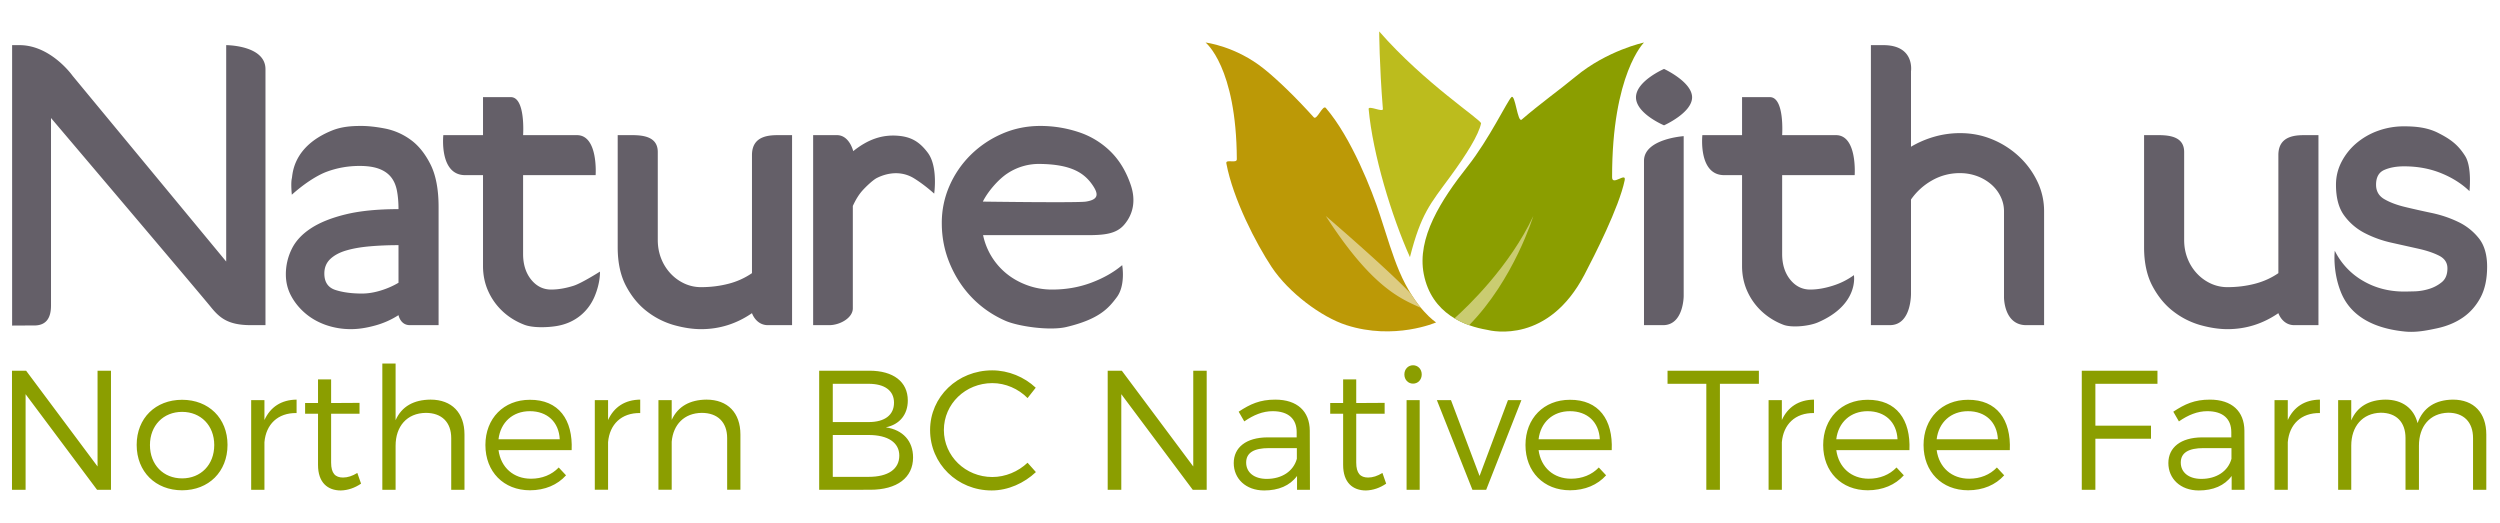 <svg xmlns="http://www.w3.org/2000/svg" width="239" height="50" viewBox="0 0 310.375 61.125"><path d="M12.048 58.902l-8.87-11.868v11.868h-1.69V44.12h1.753l8.87 11.889V44.12h1.668v14.782h-1.731zm16.198-5.575c0 3.337-2.344 5.639-5.639 5.639-3.294 0-5.639-2.302-5.639-5.639 0-3.315 2.345-5.597 5.639-5.597 3.295 0 5.639 2.282 5.639 5.597zm-9.63.022c0 2.449 1.668 4.139 3.991 4.139s3.991-1.689 3.991-4.139c0-2.429-1.668-4.118-3.991-4.118s-3.991 1.689-3.991 4.118zm14.214-3.105c.739-1.626 2.112-2.514 3.991-2.534v1.668c-2.344-.042-3.801 1.415-3.991 3.611v5.913h-1.647V47.773h1.647v2.471zm11.995 7.898c-.781.528-1.626.824-2.513.846-1.626 0-2.83-.972-2.83-3.168v-6.356h-1.604v-1.331h1.604v-2.936h1.626v2.936l3.527-.021v1.352h-3.527v6.061c0 1.352.528 1.858 1.479 1.858.57 0 1.161-.19 1.774-.57l.464 1.329zm12.84-6.103v6.863h-1.646v-6.42c0-1.964-1.183-3.126-3.147-3.126-2.365.021-3.759 1.689-3.759 4.076v5.47h-1.647v-15.67h1.647v7.032c.761-1.731 2.281-2.534 4.329-2.555 2.661.001 4.223 1.647 4.223 4.33zm13.306 1.942H61.89c.296 2.176 1.88 3.548 4.034 3.548 1.372 0 2.576-.485 3.442-1.394l.907.972c-1.056 1.183-2.618 1.858-4.477 1.858-3.273 0-5.533-2.302-5.533-5.617 0-3.316 2.281-5.618 5.512-5.618 3.591-.02 5.365 2.472 5.196 6.251zm-1.479-1.351c-.105-2.133-1.541-3.484-3.717-3.484-2.111 0-3.632 1.373-3.886 3.484h7.603zm6-2.386c.739-1.626 2.112-2.514 3.991-2.534v1.668c-2.344-.042-3.801 1.415-3.991 3.611v5.913h-1.647V47.773h1.647v2.471zm16.431 1.795v6.863h-1.647v-6.42c0-1.964-1.183-3.126-3.146-3.126-2.196.021-3.548 1.458-3.738 3.569v5.977h-1.647V47.773h1.647v2.449c.781-1.689 2.281-2.492 4.309-2.513 2.658.001 4.222 1.647 4.222 4.33zm16.008-7.919c2.978 0 4.772 1.372 4.772 3.695 0 1.731-.992 2.978-2.725 3.337 2.133.316 3.379 1.71 3.379 3.737 0 2.514-1.984 4.013-5.321 4.013H101.7V44.12h6.231zm-4.541 6.377h4.456c1.985 0 3.146-.865 3.146-2.407 0-1.499-1.161-2.344-3.146-2.344h-4.456v4.751zm0 6.801h4.456c2.407 0 3.802-.951 3.802-2.641 0-1.604-1.395-2.555-3.802-2.555h-4.456v5.196zm25.196-11.067l-1.014 1.288c-1.141-1.161-2.745-1.858-4.371-1.858-3.337 0-6.019 2.576-6.019 5.829 0 3.23 2.682 5.828 6.019 5.828 1.626 0 3.21-.676 4.371-1.773l1.035 1.161c-1.457 1.373-3.442 2.281-5.491 2.281-4.266 0-7.645-3.316-7.645-7.497 0-4.14 3.421-7.413 7.708-7.413 2.028 0 3.992.824 5.407 2.154zm19.493 12.671l-8.87-11.868v11.868h-1.689V44.12h1.753l8.87 11.889V44.12h1.668v14.782h-1.732zm12.946-1.711c-.887 1.204-2.302 1.796-4.076 1.796-2.302 0-3.78-1.479-3.78-3.4 0-1.943 1.542-3.168 4.16-3.189h3.653v-.654c0-1.626-1.014-2.598-2.978-2.598-1.225 0-2.365.465-3.526 1.268l-.697-1.204c1.437-.95 2.641-1.499 4.541-1.499 2.745 0 4.266 1.457 4.287 3.844l.021 7.349h-1.604v-1.713zm-.021-2.132v-1.33h-3.463c-1.858 0-2.83.57-2.83 1.795s.992 2.027 2.555 2.027c1.88 0 3.316-.95 3.738-2.492zm11.089 3.083c-.781.528-1.626.824-2.513.846-1.626 0-2.83-.972-2.83-3.168v-6.356h-1.604v-1.331h1.604v-2.936h1.626v2.936l3.527-.021v1.352h-3.527v6.061c0 1.352.528 1.858 1.479 1.858.57 0 1.161-.19 1.774-.57l.464 1.329zm4.414-13.558c0 .655-.465 1.141-1.077 1.141s-1.077-.485-1.077-1.141c0-.654.465-1.14 1.077-1.14s1.077.486 1.077 1.14zm-1.88 14.318V47.773h1.627v11.129h-1.627zm8.173 0l-4.413-11.129h1.752l3.548 9.418 3.527-9.418h1.668l-4.371 11.129H182.8zm17.296-4.921h-9.081c.296 2.176 1.88 3.548 4.034 3.548 1.372 0 2.576-.485 3.442-1.394l.907.972c-1.056 1.183-2.618 1.858-4.477 1.858-3.273 0-5.533-2.302-5.533-5.617 0-3.316 2.281-5.618 5.512-5.618 3.591-.02 5.365 2.472 5.196 6.251zm-1.479-1.351c-.105-2.133-1.541-3.484-3.717-3.484-2.111 0-3.632 1.373-3.886 3.484h7.603zm14.911-6.884v13.156h-1.689V45.746h-4.814V44.12h11.341v1.626h-4.838zm7.689 4.498c.739-1.626 2.112-2.514 3.991-2.534v1.668c-2.344-.042-3.801 1.415-3.991 3.611v5.913h-1.647V47.773h1.647v2.471zm15.839 3.737h-9.081c.296 2.176 1.88 3.548 4.034 3.548 1.372 0 2.576-.485 3.442-1.394l.908.972c-1.057 1.183-2.619 1.858-4.478 1.858-3.273 0-5.533-2.302-5.533-5.617 0-3.316 2.281-5.618 5.512-5.618 3.591-.02 5.365 2.472 5.196 6.251zm-1.479-1.351c-.105-2.133-1.541-3.484-3.717-3.484-2.111 0-3.632 1.373-3.886 3.484h7.603zm13.941 1.351h-9.081c.296 2.176 1.88 3.548 4.034 3.548 1.372 0 2.576-.485 3.442-1.394l.907.972c-1.056 1.183-2.618 1.858-4.477 1.858-3.273 0-5.533-2.302-5.533-5.617 0-3.316 2.281-5.618 5.512-5.618 3.591-.02 5.365 2.472 5.196 6.251zm-1.479-1.351c-.105-2.133-1.541-3.484-3.717-3.484-2.111 0-3.632 1.373-3.886 3.484h7.603zm12.102-6.884v5.194h6.906v1.627h-6.906v6.335h-1.689V44.12h9.397v1.626h-7.708zm16.917 11.445c-.888 1.204-2.302 1.796-4.076 1.796-2.302 0-3.78-1.479-3.78-3.4 0-1.943 1.542-3.168 4.16-3.189h3.654v-.654c0-1.626-1.014-2.598-2.979-2.598-1.225 0-2.365.465-3.526 1.268l-.697-1.204c1.437-.95 2.64-1.499 4.541-1.499 2.745 0 4.266 1.457 4.287 3.844l.021 7.349h-1.604v-1.713zm-.022-2.132v-1.33h-3.463c-1.858 0-2.83.57-2.83 1.795s.992 2.027 2.556 2.027c1.879 0 3.315-.95 3.737-2.492zm6.992-4.815c.739-1.626 2.112-2.514 3.991-2.534v1.668c-2.344-.042-3.801 1.415-3.991 3.611v5.913h-1.647V47.773h1.647v2.471zm24.646 1.795v6.863h-1.647v-6.42c0-1.985-1.161-3.146-3.083-3.146-2.302.063-3.633 1.71-3.633 4.097v5.47h-1.668v-6.42c0-1.985-1.141-3.146-3.083-3.146-2.281.063-3.653 1.71-3.653 4.097v5.47h-1.627V47.773h1.627v2.513c.738-1.731 2.238-2.556 4.244-2.576 2.091 0 3.527 1.077 3.991 2.914.697-1.964 2.26-2.894 4.393-2.914 2.597 0 4.139 1.646 4.139 4.329z" fill="#8B9E00"/><path clip-rule="evenodd" fill="none" d="M-.75 43.231h312.563v17.894H-.75z"/><path d="M206.59 13.657s-3.483-1.459-3.483-3.476 3.483-3.527 3.483-3.527 3.484 1.605 3.484 3.527-3.484 3.476-3.484 3.476zm-2.488 24.808V18.062c0-2.736 4.927-3.062 4.927-3.062v19.844s0 3.621-2.561 3.621h-2.366zm47.461 0c-2.797 0-2.766-3.465-2.766-3.465V24.31c0-.629-.141-1.233-.424-1.813a4.718 4.718 0 00-1.169-1.515 5.676 5.676 0 00-1.742-1.018 6.066 6.066 0 00-2.14-.373 6.862 6.862 0 00-3.484.918 7.87 7.87 0 00-2.588 2.359v11.568s.125 4.027-2.625 4.027h-2.353V3.7h1.54c3.938 0 3.438 3.237 3.438 3.237v9.376a12.464 12.464 0 012.887-1.241 11.558 11.558 0 013.234-.447c1.394 0 2.713.257 3.957.77a10.974 10.974 0 013.311 2.11 10.27 10.27 0 012.289 3.104 8.446 8.446 0 01.846 3.7v14.155l-2.211.001zM26.149 36.181c-1.13-1.408-19.817-23.434-19.817-23.434v23.285c0 1.422-.504 2.473-2.082 2.473-1.219 0-2.746.012-2.746.012V3.7h.913c3.917 0 6.599 3.814 6.599 3.814l19.066 23.053V3.7s4.877 0 4.877 2.987v31.777h-1.806c-2.809.001-3.874-.875-5.004-2.283zM53.43 18.475c-.68-1.341-1.509-2.359-2.488-3.054a8.02 8.02 0 00-3.136-1.366c-1.112-.215-2.099-.323-2.961-.323-1.162 0-2.413.076-3.633.571-4.915 1.994-4.87 5.476-4.979 5.932-.149.619-.003 2.036-.003 2.036 1.394-1.258 3.042-2.373 4.335-2.853 1.294-.48 2.654-.72 4.081-.72.963 0 1.759.116 2.39.348.63.231 1.128.571 1.493 1.018.365.446.614 1.009.747 1.688.132.679.199 1.448.199 2.309-2.588 0-4.77.215-6.545.646-1.775.43-3.218 1.009-4.33 1.737-1.112.729-1.908 1.59-2.389 2.583a7.092 7.092 0 00-.722 3.128c0 .961.215 1.846.647 2.658.431.811 1.012 1.531 1.742 2.16s1.584 1.117 2.563 1.465a9.366 9.366 0 003.16.521c.896 0 1.883-.15 2.961-.447a10.369 10.369 0 002.912-1.291s.229 1.242 1.401 1.242h3.576v-14.65c0-2.218-.34-3.998-1.021-5.338zm-3.956 14.724c-.664.396-1.402.721-2.215.969s-1.584.373-2.314.373c-1.294 0-2.397-.15-3.31-.447-.912-.299-1.368-.977-1.368-2.037 0-.729.24-1.324.721-1.788.482-.463 1.137-.819 1.966-1.067s1.809-.422 2.937-.521c1.128-.1 2.323-.149 3.583-.149v4.667zM64.942 19.84v9.784c0 1.291.332 2.351.995 3.179.664.826 1.494 1.242 2.489 1.242.863 0 1.792-.158 2.788-.473.995-.314 3.269-1.756 3.269-1.756s.081 1.309-.658 3.073c-.747 1.785-2.333 3.309-4.783 3.693-1.18.186-2.921.228-3.95-.169s-1.925-.951-2.688-1.664a7.716 7.716 0 01-1.792-2.508c-.431-.961-.646-2.002-.646-3.129V19.84h-2.215c-3.25 0-2.713-4.966-2.713-4.966h4.928v-4.718h3.452c1.85 0 1.525 4.718 1.525 4.718h6.683c2.667 0 2.321 4.966 2.321 4.966h-9.005zm156.312 0v9.784c0 1.291.332 2.351.994 3.179.664.826 1.494 1.242 2.489 1.242.862 0 1.792-.158 2.788-.473a8.963 8.963 0 002.637-1.316s.672 3.661-4.475 5.869c-1.098.471-3.256.686-4.285.289a8.23 8.23 0 01-2.688-1.664 7.73 7.73 0 01-1.792-2.508c-.431-.961-.646-2.002-.646-3.129V19.84h-2.215c-3.25 0-2.713-4.966-2.713-4.966h4.928v-4.718h3.452c1.85 0 1.525 4.718 1.525 4.718h6.683c2.667 0 2.321 4.966 2.321 4.966h-9.003zM95.344 38.465c-1.5 0-1.985-1.49-1.985-1.49-1.925 1.324-4.032 1.986-6.321 1.986-1.029 0-2.14-.166-3.334-.496a9.901 9.901 0 01-3.359-1.689c-1.046-.795-1.916-1.846-2.613-3.154-.697-1.307-1.045-2.922-1.045-4.842V14.874h1.814c1.592 0 3.162.313 3.162 2.095v10.917c0 .828.142 1.598.423 2.309a5.829 5.829 0 001.169 1.862c.498.531 1.07.943 1.717 1.242a4.891 4.891 0 002.065.447c1.195 0 2.331-.141 3.409-.422a9.143 9.143 0 002.912-1.316V17.344c0-2.53 2.36-2.47 3.485-2.47h1.492v23.591h-2.991zm189.5 0c-1.5 0-1.984-1.49-1.984-1.49-1.926 1.324-4.032 1.986-6.322 1.986-1.028 0-2.139-.166-3.334-.496a9.901 9.901 0 01-3.359-1.689c-1.046-.795-1.916-1.846-2.613-3.154-.697-1.307-1.045-2.922-1.045-4.842V14.874h1.814c1.592 0 3.162.313 3.162 2.095v10.917c0 .828.142 1.598.424 2.309a5.812 5.812 0 001.169 1.862c.498.531 1.07.943 1.718 1.242a4.887 4.887 0 002.064.447c1.195 0 2.332-.141 3.41-.422s2.049-.721 2.912-1.316V17.344c0-2.53 2.359-2.47 3.484-2.47h1.492v23.591h-2.992zM113.5 20.25c-2.063-1.281-4.127-.311-4.625-.063-.498.248-1.37 1.085-1.802 1.565-.431.48-.829 1.117-1.194 1.912v12.711c0 1.191-1.598 2.09-2.941 2.09h-1.986V14.874h2.956c1.551 0 2.021 1.987 2.021 1.987 1.858-1.49 3.614-2.061 5.533-1.912 1.604.125 2.664.697 3.726 2.113 1.287 1.716.792 5.075.792 5.075s-1.131-1.049-2.48-1.887zM139.563 26c1.246-1.454 1.408-3.197.828-4.918-.581-1.721-1.435-3.128-2.563-4.221a10.149 10.149 0 00-3.981-2.384 15.019 15.019 0 00-4.679-.745c-1.692 0-3.276.323-4.753.969a12.774 12.774 0 00-3.882 2.607 12.303 12.303 0 00-2.638 3.824 11.372 11.372 0 00-.971 4.668c0 1.788.34 3.484 1.021 5.091.681 1.605 1.601 3.004 2.762 4.195 1.162 1.193 2.53 2.137 4.106 2.832s5.5 1.271 7.588.773c4.129-.983 5.264-2.383 6.246-3.691 1.125-1.5.674-3.986.674-3.986-1.062.895-2.348 1.623-3.857 2.186-1.51.563-3.127.846-4.853.846-1.062 0-2.074-.176-3.036-.523s-1.817-.818-2.563-1.414a8.365 8.365 0 01-2.962-4.818h12.888c2.083 0 3.625-.124 4.625-1.291zm-17.542-2.875c.563-1.159 1.87-2.73 3.065-3.508a7.067 7.067 0 014.031-1.167c3.82.05 5.474 1.082 6.529 2.634.708 1.042.833 1.782-.833 2.042-1.065.165-12.792-.001-12.792-.001zm185.933 11.912c-.548 1.025-1.277 1.854-2.19 2.482-.912.629-1.99 1.076-3.234 1.342s-2.57.534-3.957.396c-2.988-.297-6.551-1.383-7.955-4.903-1.06-2.656-.755-5.128-.755-5.128a8.792 8.792 0 003.484 3.725c1.525.895 3.234 1.342 5.126 1.342.266 0 .697-.01 1.294-.025a6.75 6.75 0 001.792-.299 4.603 4.603 0 001.593-.844c.464-.381.696-.951.696-1.713 0-.695-.34-1.217-1.02-1.565-.681-.348-1.535-.638-2.563-.869l-3.335-.745a13.722 13.722 0 01-3.334-1.192 7.237 7.237 0 01-2.563-2.186c-.681-.927-1.021-2.201-1.021-3.823 0-.994.224-1.929.672-2.807a7.627 7.627 0 011.816-2.309 8.64 8.64 0 012.688-1.565 9.407 9.407 0 013.285-.57c1.493 0 2.91.155 4.194.802 1.587.799 2.501 1.491 3.376 2.875s.542 4.368.542 4.368c-.962-.927-2.14-1.672-3.533-2.235s-2.92-.844-4.579-.844c-.963 0-1.783.149-2.464.447-.68.298-1.021.91-1.021 1.838 0 .794.341 1.39 1.021 1.787.681.397 1.535.721 2.563.969 1.028.249 2.132.497 3.31.745s2.281.621 3.31 1.117a7.206 7.206 0 012.563 2.036c.681.861 1.021 2.037 1.021 3.526-.001 1.524-.274 2.8-.822 3.825z" fill="#645F68"/><path fill-rule="evenodd" clip-rule="evenodd" fill="#BC9906" d="M149.667 3.375s3.742.439 7.271 3.279c1.712 1.377 3.949 3.544 6.161 6.002.392.436 1.117-1.606 1.504-1.156 3.174 3.695 5.758 10.307 6.736 13.341.861 2.67 1.56 4.994 2.37 6.909 2.007 4.742 4.584 6.375 4.584 6.375s-5.172 2.263-11.147.334c-3.109-1.003-7.174-4.043-9.271-7.209-1.924-2.905-4.792-8.432-5.625-12.875-.107-.571 1.304.072 1.302-.508-.052-11.492-3.885-14.492-3.885-14.492z"/><path fill="#8B9E00" d="M200.142 20.108c-.017-12.858 3.96-16.733 3.96-16.733s-4.568.968-8.519 4.25c-1.883 1.564-4.427 3.378-6.664 5.318-.516.447-.806-3.247-1.277-2.787-.526.512-2.767 5.219-5.434 8.594-3.292 4.166-6.327 8.877-5.447 13.375.975 4.981 5.202 6.464 7.812 6.91.78.202 7.664 1.709 12.137-6.842 1.217-2.325 4.297-8.354 4.992-11.715.222-1.073-1.559.748-1.56-.37z"/><path fill="#BCBC1D" d="M183.875 13.417c.088-.407-7.014-4.969-12.646-11.417 0 0 .015 4.179.456 9.627.038.466-1.813-.485-1.769-.002.519 5.644 2.852 13.313 5.129 18.398 1.372-5.398 2.528-6.624 4.973-9.96 2.076-2.833 3.545-5.206 3.857-6.646z"/><path fill="#DDCC83" d="M176.418 36.325a16.374 16.374 0 01-1.257-1.76c-2.907-3.085-10.559-9.649-10.559-9.649 5.798 9.011 9.443 10.32 11.816 11.409z"/><path fill="#CACC71" d="M180.574 37.615c.598.357 1.216.638 1.818.854 5.563-5.658 7.969-13.553 7.969-13.553-2.941 6.262-8.133 11.226-9.787 12.699z"/></svg>